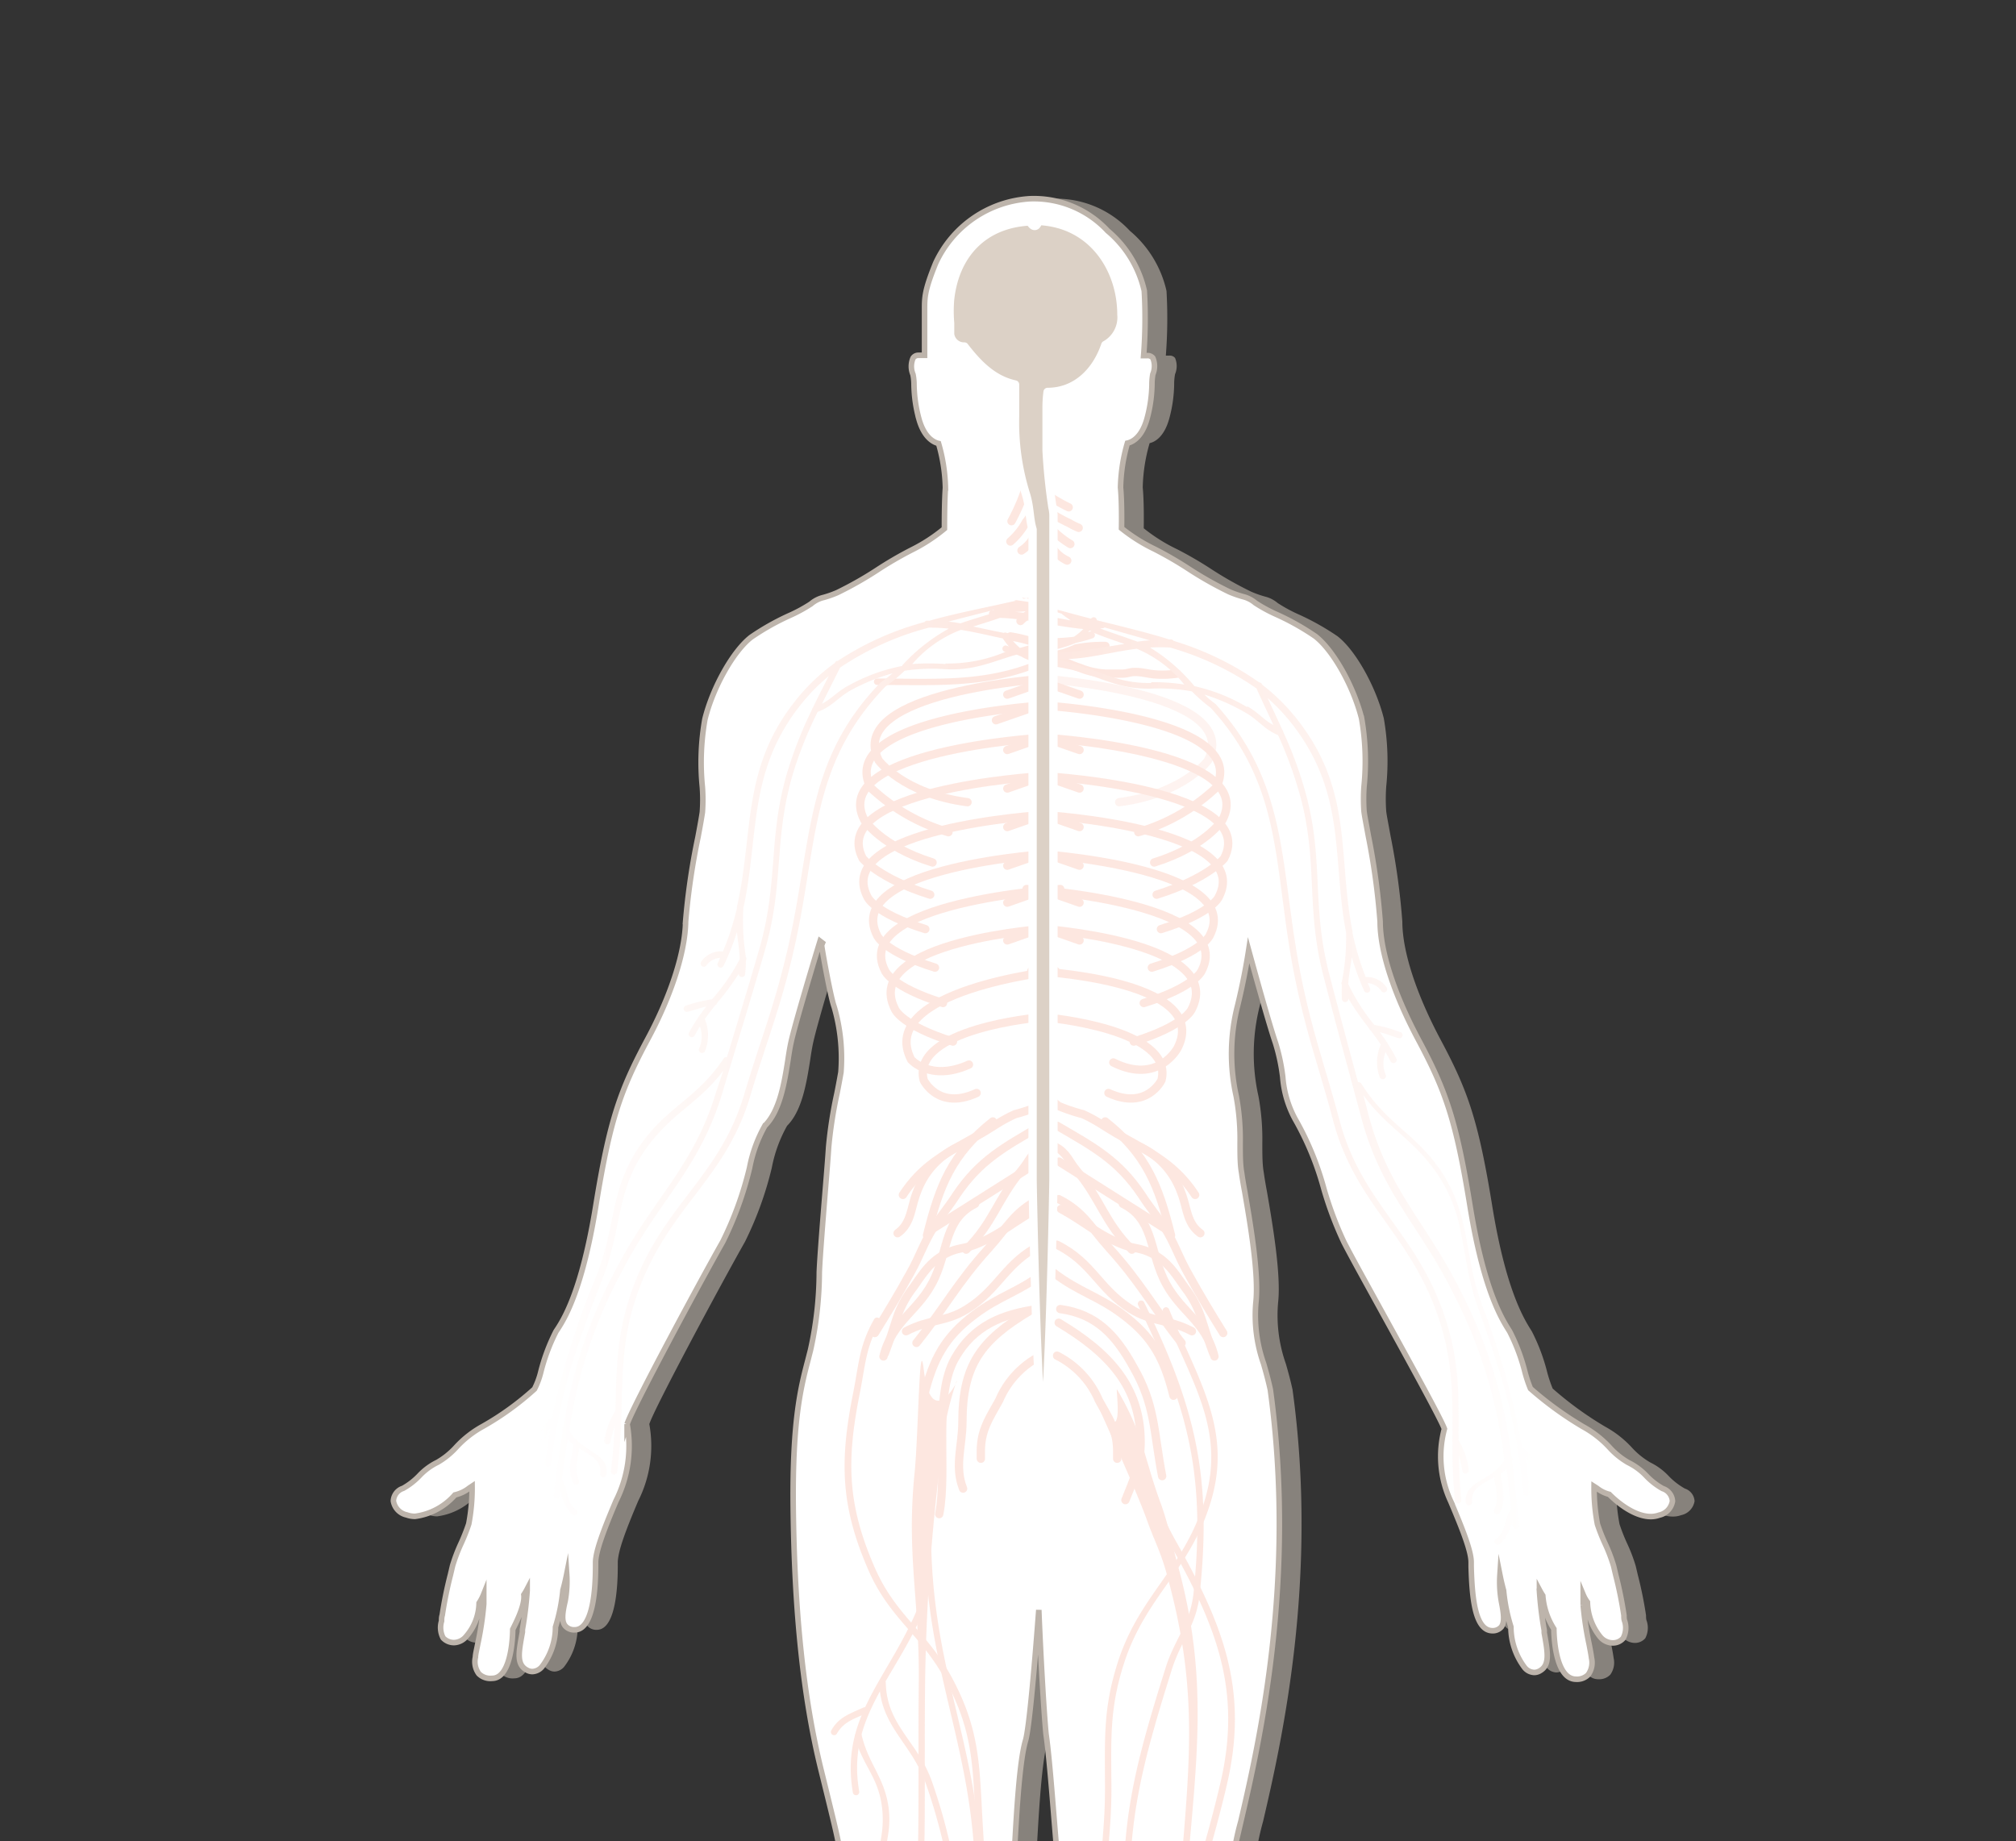 <svg xmlns="http://www.w3.org/2000/svg" xmlns:xlink="http://www.w3.org/1999/xlink" viewBox="0 0 181.57 165.82"><rect x="0" y="0" width="181.57" height="165.82" fill="#333333" stroke="none"/><defs><style>.cls-1,.cls-8,.cls-9{fill:none;}.cls-2{isolation:isolate;}.cls-3{clip-path:url(#clip-path);}.cls-10,.cls-4{opacity:0.5;}.cls-4{mix-blend-mode:multiply;}.cls-13,.cls-5{fill:#dcd1c6;}.cls-6{fill:#fff;stroke:#bdb4ab;stroke-miterlimit:10;stroke-width:0.5px;}.cls-7{opacity:0.25;}.cls-8,.cls-9{stroke:#f8a084;stroke-linecap:round;stroke-miterlimit:3.86;}.cls-13,.cls-8,.cls-9{stroke-width:0.75px;}.cls-13,.cls-8{fill-rule:evenodd;}.cls-11{fill:#f8a084;}.cls-12{fill:url(#linear-gradient);}.cls-13{stroke:#fff;stroke-linejoin:round;}</style><clipPath id="clip-path"><polygon class="cls-1" points="-29.46 178.72 -29.46 10.8 225.66 10.8 225.66 165.85 -29.46 165.85 -29.46 178.72"/></clipPath><linearGradient id="linear-gradient" x1="48.51" y1="96.44" x2="138.2" y2="96.44" gradientUnits="userSpaceOnUse"><stop offset="0" stop-color="#fff"/><stop offset="0.48" stop-color="#f8a084"/><stop offset="0.55" stop-color="#f9a78d"/><stop offset="0.68" stop-color="#fabaa5"/><stop offset="0.83" stop-color="#fcd8cd"/><stop offset="1" stop-color="#fff"/></linearGradient></defs><title>body</title><g class="cls-2"><g id="Background"><g class="cls-3"><g class="cls-4"><path class="cls-5" d="M107.91,245.74a5.42,5.42,0,0,1-1.12-.14,1.52,1.52,0,0,1-1.08-.95l-0.1-.17a0.93,0.93,0,0,1-.09.16,2.34,2.34,0,0,1-1.9.62h-0.26a2.93,2.93,0,0,1-3.18-3.05c-0.55-.57-0.27-2.17-0.07-3.34,0.06-.36.11-0.66,0.13-0.88a32.66,32.66,0,0,1,.77-5.76,6.64,6.64,0,0,0,.17-2.26,5.09,5.09,0,0,1,.31-2.43c0.41-1.08.33-2.35,0.14-5.15-0.12-1.76-.29-4.18-0.39-7.52a42.59,42.59,0,0,0-2-11.61,22.37,22.37,0,0,1-1-4.37c-0.23-3.15.66-8.25,1.31-12l0.29-1.7c0.45-2.71-.37-5.59-1.09-8.12-0.25-.9-0.5-1.76-0.68-2.57-0.41-1.86-.78-6.39-1.14-10.77-0.25-3.1-.49-6-0.72-7.55C96,154,95.71,148.82,95.56,145c-0.33,4.4-.85,10.59-1.19,11.74-0.54,1.81-.8,6.26-1,9.93a56.13,56.13,0,0,1-2.22,13c-0.84,2.45-.08,7,0.66,11.46,0.17,1,.35,2.09.5,3.1,0.47,3.13-.36,7.06-1.25,11.21a64.35,64.35,0,0,0-1.46,8.77c-0.11,1.51-.21,2.94-0.31,4.26-0.33,4.5-.6,8-0.29,9a5.15,5.15,0,0,1,.42,2.87,10.69,10.69,0,0,0,.2,4.18,13.14,13.14,0,0,1,.6,3.46,9.88,9.88,0,0,0,.17,1.42c0.07,0.45.14,0.9,0.16,1.26a2.21,2.21,0,0,1-.31,1.31c-0.08.16-.17,0.34-0.27,0.58a1.1,1.1,0,0,1,0,1,3.22,3.22,0,0,1-2.76,1.6H87a1.94,1.94,0,0,1-2-1.13l0,0a0.88,0.88,0,0,1-.12.45,2.33,2.33,0,0,1-1.5.87,1.77,1.77,0,0,1-.48.07,1.31,1.31,0,0,1-1.15-.66,2.89,2.89,0,0,1-1.34.39,1,1,0,0,1-.76-0.32,1.11,1.11,0,0,1-.22-0.65H79.16a1.9,1.9,0,0,1-1-.27,1.2,1.2,0,0,1-.38-1.46,1.33,1.33,0,0,1-.61-0.84c-0.25-1.09.94-2.27,1.9-3.22a5.27,5.27,0,0,0,.81-0.9A18.61,18.61,0,0,0,81,231.86a11.12,11.12,0,0,1,.41-4.5c0.32-.74.38-6.25-1.38-14.26-1.56-7.1-3.27-16.45-3.41-21.4a31.66,31.66,0,0,1,.93-7.64,44.13,44.13,0,0,0,.84-5,33.77,33.77,0,0,0-.31-7.53c-0.12-1-.24-1.91-0.27-2.7-0.08-2.15-.18-2.57-1.42-7.63l-0.47-1.91c-1.57-6.42-2.38-14.15-2.48-23.62-0.08-7.77.7-10.79,1.34-13.22l0.22-.86a32.78,32.78,0,0,0,.79-7c0.06-1.45.31-4.54,0.53-7.27,0.14-1.68.26-3.19,0.31-4a39.52,39.52,0,0,1,.75-4.83c0.14-.69.26-1.35,0.36-1.92a16.54,16.54,0,0,0-.61-5.89C76.8,89.81,76,85.33,76,85.13l0.08-.2-0.22-.17c-0.44,1.43-2.2,7.26-2.61,9.09-0.11.49-.2,1.06-0.29,1.67-0.32,2-.72,4.53-2.07,5.87a12.49,12.49,0,0,0-1.38,3.79,31.33,31.33,0,0,1-2.41,6.65c-2.13,3.76-8.17,15-8.62,16.43a11,11,0,0,1-1,6.92c-1.11,2.62-1.8,4.45-1.84,5.49V141c0,1.73-.14,5.79-1.89,5.79a1.05,1.05,0,0,1-.85-0.36c-0.33-.42-0.26-1.13,0-2.23a9.87,9.87,0,0,0,.14-2.42c-0.17.85-.33,1.4-0.34,1.43a16.23,16.23,0,0,1-.67,3.33,5.89,5.89,0,0,1-1.23,3.59,1.19,1.19,0,0,1-.85.42,1,1,0,0,1-.47-0.12c-1-.51-0.76-1.61-0.43-3.44l0-.22a32.65,32.65,0,0,0,.43-3.51v-0.14a5.64,5.64,0,0,1-.3.51c0.14,1-.9,2.9-1,3.12,0,0.34-.06,4.41-1.86,4.41h0a1.48,1.48,0,0,1-1.2-.42,1.82,1.82,0,0,1-.3-1.49c0-.23.11-0.68,0.22-1.24a28.57,28.57,0,0,0,.53-3.55c0-.33,0-0.62,0-0.89a4.55,4.55,0,0,1-.42.81A4.72,4.72,0,0,1,44,147.37a1.48,1.48,0,0,1-1.09.57,1.34,1.34,0,0,1-1-.42,2,2,0,0,1-.14-1.52c0-.17,0-0.35.06-0.53a36.75,36.75,0,0,1,.75-3.68l0.18-.77a15.3,15.3,0,0,1,.76-2,17.09,17.09,0,0,0,.7-1.77,17.2,17.2,0,0,0,.3-3.4l-0.24.16a3.29,3.29,0,0,1-1.31.63,5.76,5.76,0,0,1-3.59,1.93,2.18,2.18,0,0,1-.75-0.13,1.53,1.53,0,0,1-1.2-1.26,1.25,1.25,0,0,1,.87-1.13,6.24,6.24,0,0,0,1.46-1.13,5.65,5.65,0,0,1,1.65-1.22,7,7,0,0,0,1.67-1.35,9.36,9.36,0,0,1,2.38-1.87,25.85,25.85,0,0,0,4.68-3.38,7,7,0,0,0,.57-1.54,17.37,17.37,0,0,1,1.37-3.65c0.63-.94,2.31-3.44,3.59-11.35,1.25-7.71,2.2-10.35,4.62-14.89,2.16-4,3.42-7.93,3.46-10.68a62.14,62.14,0,0,1,1.11-7.57c0.19-1,.34-1.85.4-2.27a15.31,15.31,0,0,0,0-2.25,22.22,22.22,0,0,1,.23-6.13c0.72-2.89,2.55-6.13,4.16-7.38a22.1,22.1,0,0,1,3.57-2,13.94,13.94,0,0,0,1.82-1,2.71,2.71,0,0,1,1.14-.58,9.56,9.56,0,0,0,1.22-.43,32.88,32.88,0,0,0,3.54-2,33.58,33.58,0,0,1,3.17-1.85,15.25,15.25,0,0,0,2.95-1.92c0-.5,0-2.42.09-3.67a15.41,15.41,0,0,0-.62-4c-0.39-.09-1.28-0.48-1.76-2.18a12.43,12.43,0,0,1-.45-3.09,4.79,4.79,0,0,0-.09-0.94,1.88,1.88,0,0,1,0-1.47A0.56,0.56,0,0,1,84.68,32h0.59c0-.63,0-2.56,0-2.87,0-.5,0-0.89,0-1.22,0-1.13,0-1.75,1-4.21a10,10,0,0,1,8.49-5.8,9.07,9.07,0,0,1,7,2.89,9.9,9.9,0,0,1,3.3,5.41,43.13,43.13,0,0,1-.06,5.83l0.3,0a0.6,0.6,0,0,1,.53.21,1.88,1.88,0,0,1,0,1.46,5.1,5.1,0,0,0-.08.93,12.36,12.36,0,0,1-.45,3.1c-0.48,1.71-1.37,2.1-1.76,2.18a15.37,15.37,0,0,0-.62,4c0.12,1.25.1,3.17,0.09,3.67A15.25,15.25,0,0,0,106,49.46a33.82,33.82,0,0,1,3.16,1.84,32.83,32.83,0,0,0,3.55,2,9.59,9.59,0,0,0,1.22.43,2.78,2.78,0,0,1,1.14.58,13.54,13.54,0,0,0,1.83,1,22.51,22.51,0,0,1,3.57,2c1.61,1.25,3.43,4.49,4.16,7.38a22.37,22.37,0,0,1,.22,6.14,15.64,15.64,0,0,0,0,2.25c0.05,0.41.21,1.21,0.39,2.21A63.25,63.25,0,0,1,126.3,83c0,2.75,1.31,6.64,3.47,10.68,2.42,4.54,3.37,7.18,4.62,14.89,1.28,7.91,3,10.41,3.58,11.35a17.19,17.19,0,0,1,1.37,3.64,12,12,0,0,0,.5,1.5,31,31,0,0,0,4.74,3.44,9.37,9.37,0,0,1,2.39,1.87,6.94,6.94,0,0,0,1.67,1.35,5.69,5.69,0,0,1,1.65,1.22,6.28,6.28,0,0,0,1.46,1.13,1.26,1.26,0,0,1,.87,1.13,1.54,1.54,0,0,1-1.2,1.26,2.18,2.18,0,0,1-.75.13c-1.46,0-3-1.25-3.74-2h0a3,3,0,0,1-1.12-.56l-0.25-.16a17.4,17.4,0,0,0,.3,3.4,16.5,16.5,0,0,0,.7,1.77,14.8,14.8,0,0,1,.76,2l0.19,0.81a35.81,35.81,0,0,1,.74,3.64c0,0.18,0,.36.07,0.53a2,2,0,0,1-.14,1.53,1.23,1.23,0,0,1-.9.42h0a1.49,1.49,0,0,1-1.18-.56,5.16,5.16,0,0,1-1.14-3.11,3.17,3.17,0,0,1-.38-0.67c0,0.29,0,.59,0,0.92a28.4,28.4,0,0,0,.53,3.52c0.11,0.57.19,1,.22,1.26a1.86,1.86,0,0,1-.3,1.5,1.4,1.4,0,0,1-1.09.41c-1.91,0-2-4.07-2-4.53a6.45,6.45,0,0,1-1-3c-0.11-.17-0.21-0.34-0.3-0.51v0.13a32.14,32.14,0,0,0,.43,3.51l0,0.22c0.33,1.83.53,2.94-.44,3.45a1,1,0,0,1-.46.12,1.18,1.18,0,0,1-.85-0.42,6.07,6.07,0,0,1-1.25-3.68,15.76,15.76,0,0,1-.66-3.28s-0.16-.55-0.33-1.4a9.91,9.91,0,0,0,.14,2.43c0.22,1.1.29,1.81,0,2.23a1,1,0,0,1-.81.36c-1.57,0-1.84-2.92-1.92-5.77v-0.39c0-1-.73-2.87-1.84-5.49a9.55,9.55,0,0,1-.57-6.53c-0.29-.85-3.3-6.3-5.71-10.68-1.39-2.53-2.68-4.85-3.34-6.14a32.49,32.49,0,0,1-1.8-4.78,26.86,26.86,0,0,0-2.6-6.31A9.43,9.43,0,0,1,117.53,97a17.3,17.3,0,0,0-.66-3.09c-0.54-1.56-1.82-6.17-2.41-8.32-0.18,1.16-.51,3-1,5a17.46,17.46,0,0,0-.12,8.13,21.13,21.13,0,0,1,.35,4.23c0,1,0,1.94.13,2.64,0.05,0.38.15,1,.29,1.74,0.48,2.79,1.29,7.46,1,10a13.11,13.11,0,0,0,.7,5.5c0.21,0.73.42,1.49,0.6,2.32,2.36,17.08-1,31.81-2.65,38.89a23.93,23.93,0,0,0-.77,4.06,22.32,22.32,0,0,1-.47,4.72A25.07,25.07,0,0,0,112,177a34.25,34.25,0,0,0,.94,5.68c0.36,1.68.76,3.57,1.07,5.54,0.7,4.57-2.63,21.17-4.13,27.33a31,31,0,0,0-.59,11.91,5.35,5.35,0,0,0,.28.83,3.09,3.09,0,0,1,.18,2.42,3.3,3.3,0,0,0,0,2.67,6.7,6.7,0,0,1,.25,1.78,6.11,6.11,0,0,0,.16,1.34,24.19,24.19,0,0,0,1.79,2.67c0.42,0.58.78,1.08,0.91,1.3A1.79,1.79,0,0,1,113,242a1,1,0,0,1-.38.5,1.31,1.31,0,0,1-1.51,1.71h-0.2a1.47,1.47,0,0,1-1.59,1.1l-0.35,0A1.14,1.14,0,0,1,107.91,245.74Z"/></g><path class="cls-6" d="M105.91,245.74a5.42,5.42,0,0,1-1.12-.14,1.52,1.52,0,0,1-1.08-.95l-0.1-.17a0.93,0.93,0,0,1-.09.16,2.34,2.34,0,0,1-1.9.62h-0.26a2.93,2.93,0,0,1-3.18-3.05c-0.55-.57-0.27-2.17-0.07-3.34,0.06-.36.11-0.66,0.13-0.88a32.66,32.66,0,0,1,.77-5.76,6.64,6.64,0,0,0,.17-2.26,5.09,5.09,0,0,1,.31-2.43c0.41-1.08.33-2.35,0.14-5.15-0.12-1.76-.29-4.18-0.39-7.52a42.59,42.59,0,0,0-2-11.61,22.37,22.37,0,0,1-1-4.37c-0.23-3.15.66-8.25,1.31-12l0.29-1.7c0.45-2.71-.37-5.59-1.09-8.12-0.25-.9-0.5-1.76-0.68-2.57-0.41-1.86-.78-6.39-1.14-10.77-0.25-3.1-.49-6-0.72-7.55C94,154,93.71,148.82,93.56,145c-0.33,4.4-.85,10.59-1.19,11.74-0.54,1.81-.8,6.26-1,9.93a56.13,56.13,0,0,1-2.22,13c-0.84,2.45-.08,7,0.66,11.46,0.17,1,.35,2.09.5,3.1,0.47,3.13-.36,7.06-1.25,11.21a64.35,64.35,0,0,0-1.46,8.77c-0.11,1.51-.21,2.94-0.31,4.26-0.33,4.5-.6,8-0.29,9a5.15,5.15,0,0,1,.42,2.87,10.69,10.69,0,0,0,.2,4.18,13.14,13.14,0,0,1,.6,3.46,9.88,9.88,0,0,0,.17,1.42c0.07,0.45.14,0.9,0.16,1.26a2.21,2.21,0,0,1-.31,1.31c-0.08.16-.17,0.34-0.27,0.58a1.1,1.1,0,0,1,0,1,3.22,3.22,0,0,1-2.76,1.6H85a1.94,1.94,0,0,1-2-1.13l0,0a0.88,0.88,0,0,1-.12.45,2.33,2.33,0,0,1-1.5.87,1.77,1.77,0,0,1-.48.07,1.31,1.31,0,0,1-1.15-.66,2.89,2.89,0,0,1-1.34.39,1,1,0,0,1-.76-0.32,1.11,1.11,0,0,1-.22-0.65H77.16a1.9,1.9,0,0,1-1-.27,1.2,1.2,0,0,1-.38-1.46,1.33,1.33,0,0,1-.61-0.84c-0.25-1.09.94-2.27,1.9-3.22a5.27,5.27,0,0,0,.81-0.9A18.61,18.61,0,0,0,79,231.86a11.12,11.12,0,0,1,.41-4.5c0.32-.74.38-6.25-1.38-14.26-1.56-7.1-3.27-16.45-3.41-21.4a31.66,31.66,0,0,1,.93-7.64,44.13,44.13,0,0,0,.84-5,33.77,33.77,0,0,0-.31-7.53c-0.12-1-.24-1.91-0.27-2.7-0.08-2.15-.18-2.57-1.42-7.63l-0.47-1.91c-1.57-6.42-2.38-14.15-2.48-23.62-0.08-7.77.7-10.79,1.34-13.22l0.22-.86a32.78,32.78,0,0,0,.79-7c0.06-1.45.31-4.54,0.53-7.27,0.14-1.68.26-3.19,0.31-4a39.52,39.52,0,0,1,.75-4.83c0.14-.69.26-1.35,0.36-1.92a16.54,16.54,0,0,0-.61-5.89C74.8,89.81,74,85.33,74,85.13l0.08-.2-0.22-.17c-0.44,1.43-2.2,7.26-2.61,9.09-0.11.49-.2,1.06-0.29,1.67-0.32,2-.72,4.53-2.07,5.87a12.49,12.49,0,0,0-1.38,3.79,31.33,31.33,0,0,1-2.41,6.65c-2.13,3.76-8.17,15-8.62,16.43a11,11,0,0,1-1,6.92c-1.11,2.62-1.8,4.45-1.84,5.49V141c0,1.73-.14,5.79-1.89,5.79a1.05,1.05,0,0,1-.85-0.36c-0.33-.42-0.26-1.13,0-2.23a9.87,9.87,0,0,0,.14-2.42c-0.17.85-.33,1.4-0.34,1.43a16.23,16.23,0,0,1-.67,3.33,5.89,5.89,0,0,1-1.23,3.59,1.19,1.19,0,0,1-.85.42,1,1,0,0,1-.47-0.12c-1-.51-0.76-1.61-0.43-3.44l0-.22a32.65,32.65,0,0,0,.43-3.51v-0.14a5.64,5.64,0,0,1-.3.51c0.14,1-.9,2.9-1,3.12,0,0.34-.06,4.41-1.86,4.41h0a1.48,1.48,0,0,1-1.2-.42,1.82,1.82,0,0,1-.3-1.49c0-.23.11-0.68,0.22-1.24a28.57,28.57,0,0,0,.53-3.55c0-.33,0-0.62,0-0.89a4.55,4.55,0,0,1-.42.81A4.72,4.72,0,0,1,42,147.37a1.48,1.48,0,0,1-1.09.57,1.34,1.34,0,0,1-1-.42,2,2,0,0,1-.14-1.52c0-.17,0-0.35.06-0.53a36.75,36.75,0,0,1,.75-3.68l0.18-.77a15.3,15.3,0,0,1,.76-2,17.09,17.09,0,0,0,.7-1.77,17.2,17.2,0,0,0,.3-3.4l-0.24.16a3.29,3.29,0,0,1-1.31.63,5.76,5.76,0,0,1-3.59,1.93,2.18,2.18,0,0,1-.75-0.13,1.53,1.53,0,0,1-1.2-1.26,1.25,1.25,0,0,1,.87-1.13,6.24,6.24,0,0,0,1.46-1.13,5.65,5.65,0,0,1,1.65-1.22,7,7,0,0,0,1.67-1.35,9.36,9.36,0,0,1,2.38-1.87,25.85,25.85,0,0,0,4.68-3.38,7,7,0,0,0,.57-1.54,17.37,17.37,0,0,1,1.37-3.65c0.63-.94,2.31-3.44,3.59-11.35,1.25-7.71,2.2-10.35,4.62-14.89,2.16-4,3.42-7.93,3.46-10.68a62.14,62.14,0,0,1,1.11-7.57c0.19-1,.34-1.85.4-2.27a15.31,15.31,0,0,0,0-2.25,22.22,22.22,0,0,1,.23-6.13c0.72-2.89,2.55-6.13,4.16-7.38a22.1,22.1,0,0,1,3.57-2,13.94,13.94,0,0,0,1.82-1,2.71,2.71,0,0,1,1.14-.58,9.56,9.56,0,0,0,1.22-.43,32.88,32.88,0,0,0,3.54-2,33.58,33.58,0,0,1,3.17-1.85,15.25,15.25,0,0,0,2.95-1.92c0-.5,0-2.42.09-3.67a15.41,15.41,0,0,0-.62-4c-0.39-.09-1.28-0.48-1.76-2.18a12.43,12.43,0,0,1-.45-3.09,4.79,4.79,0,0,0-.09-0.94,1.88,1.88,0,0,1,0-1.47A0.56,0.56,0,0,1,82.68,32h0.59c0-.63,0-2.56,0-2.87,0-.5,0-0.89,0-1.22,0-1.13,0-1.75,1-4.21a10,10,0,0,1,8.49-5.8,9.07,9.07,0,0,1,7,2.89,9.9,9.9,0,0,1,3.3,5.41,43.13,43.13,0,0,1-.06,5.83l0.3,0a0.6,0.6,0,0,1,.53.21,1.88,1.88,0,0,1,0,1.46,5.1,5.1,0,0,0-.08.93,12.36,12.36,0,0,1-.45,3.1c-0.48,1.71-1.37,2.1-1.76,2.18a15.37,15.37,0,0,0-.62,4c0.12,1.25.1,3.17,0.09,3.67A15.25,15.25,0,0,0,104,49.46a33.82,33.82,0,0,1,3.16,1.84,32.83,32.83,0,0,0,3.55,2,9.59,9.59,0,0,0,1.22.43,2.78,2.78,0,0,1,1.14.58,13.54,13.54,0,0,0,1.83,1,22.51,22.51,0,0,1,3.57,2c1.61,1.25,3.43,4.49,4.16,7.38a22.37,22.37,0,0,1,.22,6.14,15.64,15.64,0,0,0,0,2.25c0.05,0.41.21,1.21,0.39,2.21A63.25,63.25,0,0,1,124.3,83c0,2.75,1.31,6.64,3.47,10.68,2.42,4.54,3.37,7.18,4.62,14.89,1.28,7.91,3,10.41,3.58,11.35a17.19,17.19,0,0,1,1.37,3.64,12,12,0,0,0,.5,1.5,31,31,0,0,0,4.74,3.44,9.37,9.37,0,0,1,2.39,1.87,6.94,6.94,0,0,0,1.67,1.35,5.69,5.69,0,0,1,1.65,1.22,6.28,6.28,0,0,0,1.46,1.13,1.26,1.26,0,0,1,.88,1.13,1.54,1.54,0,0,1-1.2,1.26,2.18,2.18,0,0,1-.75.13c-1.46,0-3-1.25-3.74-2h0a3,3,0,0,1-1.12-.56l-0.25-.16a17.4,17.4,0,0,0,.3,3.4,16.5,16.5,0,0,0,.7,1.77,14.8,14.8,0,0,1,.76,2l0.19,0.81a35.81,35.81,0,0,1,.74,3.64c0,0.18,0,.36.07,0.53a2,2,0,0,1-.14,1.53,1.23,1.23,0,0,1-.9.42h0a1.49,1.49,0,0,1-1.18-.56,5.16,5.16,0,0,1-1.14-3.11,3.17,3.17,0,0,1-.38-0.67c0,0.29,0,.59,0,0.92a28.4,28.4,0,0,0,.53,3.52c0.11,0.57.19,1,.22,1.26a1.86,1.86,0,0,1-.3,1.5,1.4,1.4,0,0,1-1.09.41c-1.91,0-2-4.07-2-4.53a6.45,6.45,0,0,1-1-3c-0.11-.17-0.21-0.34-0.3-0.51v0.13a32.14,32.14,0,0,0,.43,3.51l0,0.22c0.33,1.83.53,2.94-.44,3.45a1,1,0,0,1-.46.12,1.18,1.18,0,0,1-.85-0.42,6.07,6.07,0,0,1-1.25-3.68,15.76,15.76,0,0,1-.66-3.28s-0.16-.55-0.33-1.4a9.91,9.91,0,0,0,.14,2.43c0.22,1.1.29,1.81,0,2.23a1,1,0,0,1-.81.36c-1.57,0-1.84-2.92-1.92-5.77v-0.39c0-1-.73-2.87-1.84-5.49a9.55,9.55,0,0,1-.57-6.53c-0.29-.85-3.3-6.3-5.71-10.68-1.39-2.53-2.68-4.85-3.34-6.14a32.49,32.49,0,0,1-1.8-4.78,26.9,26.9,0,0,0-2.6-6.31A9.43,9.43,0,0,1,115.53,97a17.3,17.3,0,0,0-.66-3.09c-0.54-1.56-1.82-6.17-2.41-8.32-0.18,1.16-.51,3-1,5a17.46,17.46,0,0,0-.12,8.13,21.13,21.13,0,0,1,.35,4.23c0,1,0,1.94.13,2.64,0.05,0.38.15,1,.29,1.74,0.48,2.79,1.29,7.46,1,10a13.11,13.11,0,0,0,.7,5.5c0.21,0.73.42,1.49,0.6,2.32,2.36,17.08-1,31.81-2.65,38.89a23.93,23.93,0,0,0-.77,4.06,22.32,22.32,0,0,1-.47,4.72A25.07,25.07,0,0,0,110,177a34.25,34.25,0,0,0,.94,5.68c0.36,1.68.76,3.57,1.07,5.54,0.7,4.57-2.63,21.17-4.13,27.33a31,31,0,0,0-.59,11.91,5.35,5.35,0,0,0,.28.83,3.09,3.09,0,0,1,.18,2.42,3.3,3.3,0,0,0,0,2.67,6.7,6.7,0,0,1,.25,1.78,6.11,6.11,0,0,0,.16,1.34,24.19,24.19,0,0,0,1.79,2.67c0.42,0.58.78,1.08,0.91,1.3A1.79,1.79,0,0,1,111,242a1,1,0,0,1-.38.5,1.31,1.31,0,0,1-1.51,1.71h-0.2a1.47,1.47,0,0,1-1.59,1.1l-0.35,0A1.14,1.14,0,0,1,105.91,245.74Z"/><g class="cls-7"><path class="cls-8" d="M94.33,58.69a2,2,0,0,0,1.06.66,12.22,12.22,0,0,0,1.9.81,7.16,7.16,0,0,0,2.29.51h1.5c0.44,0,.7-0.15,1.14-0.15,0.69,0,1.1.16,1.79,0.22a9,9,0,0,0,2-.07"/><path class="cls-8" d="M91.91,55.93a5.53,5.53,0,0,1,2.64-1.46"/><path class="cls-8" d="M91,57.32a13,13,0,0,1,2.42.62c0.35,0.13.53,0.29,0.88,0.44"/><path class="cls-8" d="M94.69,59.06a7.61,7.61,0,0,0,2.23-.66,12.61,12.61,0,0,1,2.64-.22"/><path class="cls-8" d="M92.42,43.86a17.74,17.74,0,0,1-1.32,3.08"/><path class="cls-8" d="M93,45.91a2.78,2.78,0,0,1-.59,1.1A6.28,6.28,0,0,1,91,48.77"/><path class="cls-8" d="M93.23,48.11A3.28,3.28,0,0,1,92,49.58"/><path class="cls-8" d="M94.47,48.77a3.29,3.29,0,0,0,1.65,1.72"/><path class="cls-8" d="M94.4,47.31a8.17,8.17,0,0,0,2,1.69"/><path class="cls-8" d="M94.33,46a14.42,14.42,0,0,0,1.94,1.1,7.69,7.69,0,0,0,.88.44"/><path class="cls-8" d="M94.25,44.52a14.65,14.65,0,0,0,2,1.17"/><line class="cls-9" x1="92.6" y1="63.86" x2="89.7" y2="64.87"/><path class="cls-8" d="M94.33,61.11S76,62.27,79.14,68.49c0,0,2.17,3,8,3.76"/><path class="cls-8" d="M93.61,63.57s-18.37,1.16-15.19,7.38a17.32,17.32,0,0,0,7,4"/><path class="cls-8" d="M93.61,66.47s-19,1.16-15.77,7.38c0,0,1.52,2.39,6.15,3.83"/><path class="cls-8" d="M93.47,69.94s-19,1.16-15.77,7.38c0,0,1.45,1.81,6.08,3.26"/><path class="cls-8" d="M93.9,73.41s-19,1.16-15.77,7.38c0,0,.58,1.45,5.21,2.89"/><path class="cls-8" d="M94.77,76.88S75.81,78,79,84.26c0,0,.58,1.45,5.21,2.89"/><path class="cls-8" d="M95.49,80.07s-19,1.16-15.77,7.38c0,0,.58,1.45,5.21,2.89"/><path class="cls-8" d="M94.62,83.61s-17.22,1.09-14,7.31c0,0,.58,1.45,5.21,2.89"/><path class="cls-8" d="M95.06,87.44s-16.2,1.74-13,8c0,0,1.74,2,5.21.44"/><line class="cls-9" x1="93.61" y1="61.55" x2="90.72" y2="62.56"/><line class="cls-9" x1="93.61" y1="66.54" x2="90.72" y2="67.55"/><line class="cls-9" x1="93.61" y1="70.01" x2="90.72" y2="71.02"/><line class="cls-9" x1="93.61" y1="73.48" x2="90.72" y2="74.49"/><line class="cls-9" x1="93.61" y1="76.96" x2="90.72" y2="77.97"/><line class="cls-9" x1="93.61" y1="80.28" x2="90.72" y2="81.3"/><line class="cls-9" x1="93.61" y1="83.68" x2="90.72" y2="84.7"/><g class="cls-10"><path class="cls-8" d="M93.61,61.11S112,62.27,108.8,68.49c0,0-2.17,3-8,3.76"/></g><path class="cls-8" d="M94.33,63.57s18.37,1.16,15.19,7.38a17.34,17.34,0,0,1-7,4"/><path class="cls-8" d="M94.33,66.47s19,1.16,15.77,7.38c0,0-1.52,2.39-6.15,3.83"/><path class="cls-8" d="M94.48,69.94s19,1.16,15.77,7.38c0,0-1.45,1.81-6.08,3.26"/><path class="cls-8" d="M94,73.41s19,1.16,15.77,7.38c0,0-.58,1.45-5.21,2.89"/><path class="cls-8" d="M93.18,76.88s19,1.16,15.77,7.38c0,0-.58,1.45-5.21,2.89"/><path class="cls-8" d="M92.45,80.07s19,1.16,15.77,7.38c0,0-.58,1.45-5.21,2.89"/><path class="cls-8" d="M93.32,83.61s17.22,1.09,14,7.31c0,0-.58,1.45-5.21,2.89"/><path class="cls-8" d="M92.89,87.44s16.35,0.72,13.17,6.95c0,0-1.73,3.33-5.79,1.3"/><line class="cls-9" x1="94.33" y1="61.55" x2="97.23" y2="62.56"/><line class="cls-9" x1="94.33" y1="66.54" x2="97.23" y2="67.55"/><line class="cls-9" x1="94.33" y1="70.01" x2="97.23" y2="71.02"/><line class="cls-9" x1="94.33" y1="73.48" x2="97.23" y2="74.49"/><line class="cls-9" x1="94.33" y1="76.96" x2="97.23" y2="77.97"/><line class="cls-9" x1="94.33" y1="80.28" x2="97.23" y2="81.3"/><line class="cls-9" x1="94.33" y1="83.68" x2="97.23" y2="84.7"/><path class="cls-8" d="M93.61,91.64s-11.57,1-10.42,5.64c0,0,1.3,2.75,4.77,1.16"/><path class="cls-8" d="M94.19,91.64s11.57,1,10.42,5.64c0,0-1.3,2.75-4.78,1.16"/><path class="cls-8" d="M94.83,97.83a3.07,3.07,0,0,1-1.26,1.8,17.3,17.3,0,0,1-2.15.72c-1.39.63-2.07,1.21-3.37,1.93-2.87,1.62-4.94,2.61-6.73,5.34"/><path class="cls-8" d="M86.36,103.25a7.19,7.19,0,0,0-3.77,4.09c-0.58,1.44-.49,2.83-1.75,3.73"/><path class="cls-8" d="M93.76,101.39c-3.32,1.93-5.52,3.1-7.63,6.24-0.72,1.12-1.26,1.71-2,2.83-0.94,1.48-1.26,2.61-2.11,4.13-1.17,2.11-1.93,3.37-3.23,5.47"/><line class="cls-9" x1="93.58" y1="104.62" x2="84.13" y2="110.59"/><path class="cls-8" d="M93.4,108.89c-2.15,1.17-3.28,2.29-5.52,3.19-0.9.36-1.62,0.31-2.47,0.72-1.57.72-2.2,1.79-3.19,3.19a9.27,9.27,0,0,0-1.44,2.69c-0.4,1.21-.63,2-1.08,3.19"/><path class="cls-8" d="M93.9,103.29c-1,.51-1.19,1.27-1.88,2.1-2.19,2.6-2.53,4.7-5,7.16"/><path class="cls-8" d="M87.82,108.42c-2.71,1.36-2.41,4-3.62,6.66-1.36,3-3.82,3.78-4.63,7.09"/><path class="cls-8" d="M93.61,108c-2.28,1.14-2.89,2.57-4.56,4.41-2.82,3.11-3.85,5.21-6.51,8.54"/><path class="cls-8" d="M93.76,112.11c-3.22,1.61-3.73,3.94-6.66,5.79-1.94,1.21-3.36.88-5.5,2"/><path class="cls-8" d="M94,114.64c-2.24,1.72-4,2.08-6.22,3.76-2.68,2-3.74,4-4.56,7.31"/><path class="cls-8" d="M93.47,117.9c-3.27.45-5.81,1.54-7.44,4.4-2,3.45-.66,10.11-1.44,14.07"/><path class="cls-8" d="M92.74,118.07c-4.41,2.64-6.06,4.89-6.06,10,0,2.12-.74,4,0.06,6"/><path class="cls-8" d="M93.76,122.1a8,8,0,0,0-3.76,4c-0.92,1.68-1.66,2.69-1.66,4.61v0.67"/><path class="cls-8" d="M89.42,101c-3.69,2.93-4.81,5.75-5.93,10.27"/><path class="cls-8" d="M94.12,97.83a3.08,3.08,0,0,0,1.26,1.8,17.19,17.19,0,0,0,2.15.72c1.39,0.63,2.06,1.21,3.37,1.93,2.87,1.62,4.94,2.61,6.74,5.34"/><path class="cls-8" d="M102.59,103.25a7.18,7.18,0,0,1,3.77,4.09c0.58,1.44.5,2.83,1.75,3.73"/><path class="cls-8" d="M95.2,101.39c3.32,1.93,5.52,3.1,7.63,6.24,0.72,1.12,1.26,1.71,2,2.83,0.94,1.48,1.26,2.61,2.11,4.13,1.17,2.11,1.93,3.37,3.23,5.47"/><line class="cls-9" x1="95.38" y1="104.62" x2="104.82" y2="110.59"/><path class="cls-8" d="M95.56,108.89c2.15,1.17,3.28,2.29,5.52,3.19,0.9,0.36,1.62.31,2.47,0.72,1.57,0.72,2.2,1.79,3.19,3.19a9.09,9.09,0,0,1,1.44,2.69c0.4,1.21.63,2,1.08,3.19"/><path class="cls-8" d="M95.06,103.29c1,0.51,1.19,1.27,1.88,2.1,2.19,2.6,2.53,4.7,5,7.16"/><path class="cls-8" d="M101.13,108.42c2.71,1.36,2.4,4,3.62,6.66,1.35,3,3.82,3.78,4.63,7.09"/><path class="cls-8" d="M95.35,108c2.28,1.14,2.89,2.57,4.56,4.41,2.82,3.11,3.85,5.21,6.51,8.54"/><path class="cls-8" d="M95.2,112.11c3.22,1.61,3.72,3.94,6.65,5.79,1.94,1.21,3.37.88,5.5,2"/><path class="cls-8" d="M94.91,114.64c2.24,1.72,4,2.08,6.22,3.76,2.68,2,3.74,4,4.56,7.31"/><path class="cls-8" d="M95.49,117.9c3.27,0.45,5,2.35,6.58,5.21,2,3.45,1.83,5.88,2.6,9.84"/><path class="cls-8" d="M95.35,119.13c4.41,2.64,7.38,5.66,7.38,10.74,0,2.12-.58,3.24-1.37,5.24"/><path class="cls-8" d="M95.2,122.1a8,8,0,0,1,3.76,4c0.92,1.68,1.66,2.69,1.66,4.61v0.67"/><path class="cls-8" d="M99.54,101c3.69,2.93,4.81,5.75,5.93,10.27"/><path class="cls-11" d="M86.15,124.39a31.35,31.35,0,0,0-1.53,7.84,181,181,0,0,0-1.3,19.21c-0.14,12.4.4,19.07-1.46,31.25-0.75,4.9-2.11,7.47-2.75,12.35-0.67,5.12.27,8,.49,13.22s1.27,8.67-.67,13.58c-1.81,4.56-3.68,7.13-3.63,12.1a0.29,0.29,0,1,1-.58,0c0-5.06,1.83-7.68,3.67-12.32,1.91-4.83.87-8.11,0.63-13.35s-1.16-8.17-.48-13.32c0.64-4.88,2-7.46,2.75-12.36,1.86-12.15,1.32-18.8,1.46-31.17,0.06-7.43-1.12-11.42-.38-18.75,0.36-3.67.42-12.83,0.83-9.31C83.88,129.12,86.44,124.14,86.15,124.39Z"/><path class="cls-11" d="M83.86,138.12c0,12.8,4.63,19.51,4.56,32.1a55.24,55.24,0,0,1-.36,9.2,35.84,35.84,0,0,1-3.42,11.22c-1.55,3.32-3,5.12-3.47,8.73-0.55,4.06.81,6.45,1.5,10.52,0.76,4.47-1.62,7-2.81,11.31A25.1,25.1,0,0,0,79,228.9a0.29,0.29,0,0,1-.58,0A25.67,25.67,0,0,1,79.3,221c1.17-4.26,3.54-6.69,2.8-11.06-0.7-4.13-2.06-6.57-1.5-10.69,0.49-3.67,1.95-5.52,3.52-8.89a35.4,35.4,0,0,0,3.37-11.06,54.85,54.85,0,0,0,.35-9.12c0.07-12.59-4.52-19.3-4.56-32.1A0.29,0.29,0,1,1,83.86,138.12Z"/><path class="cls-11" d="M83.43,144.46c-2.56,6.58-7.22,10-6.05,16.87a0.29,0.29,0,1,1-.57.1c-1.19-7,3.48-10.48,6.08-17.18A0.29,0.29,0,1,1,83.43,144.46Z"/><path class="cls-11" d="M77.61,156.29c0.62,2.58,2,3.75,2.4,6.37s-0.64,4.25-.72,7.06a0.29,0.29,0,0,1-.58,0c0.08-2.78,1.07-4.26.72-7S77.66,159,77,156.43A0.29,0.29,0,0,1,77.61,156.29Z"/><path class="cls-11" d="M78,154.32c-1.09.5-2,.74-2.62,1.81a0.29,0.29,0,1,1-.51-0.28c0.65-1.19,1.67-1.5,2.89-2.06A0.29,0.29,0,1,1,78,154.32Z"/><path class="cls-11" d="M79.78,151.55c0.07,3.84,2.89,5.32,4.15,8.89a51.38,51.38,0,0,1,2.39,9.77,0.29,0.29,0,0,1-.57.1,50.9,50.9,0,0,0-2.37-9.68c-1.28-3.63-4.11-5.16-4.18-9.07A0.29,0.29,0,0,1,79.78,151.55Z"/><path class="cls-11" d="M79.25,119.09c-1.28,2.25-1.3,3.81-1.81,6.39-1.22,6.08-1.13,10.06,1.36,15.74,1.91,4.36,4.75,5.75,7,10,2.55,4.79,2.41,8.07,2.73,13.45,0.27,4.22.29,6.82-1.3,10.76-2.58,6.27-4.65,9.61-5,16.31-0.17,3.32,1.13,5.15,1.14,8.45,0,7.12-4.39,10.45-5.09,17.62-0.37,4.05,2,6.1,2,10.19a0.29,0.29,0,0,1-.58,0c0-4.11-2.4-6.18-2-10.25,0.69-7.15,5.12-10.46,5.09-17.56,0-3.31-1.31-5.14-1.14-8.48,0.33-6.77,2.4-10.15,5-16.5,1.56-3.85,1.52-6.38,1.26-10.51-0.31-5.29-.16-8.52-2.67-13.22-2.22-4.22-5.06-5.61-7-10-2.54-5.8-2.64-9.86-1.39-16.08,0.52-2.66.55-4.25,1.87-6.57A0.29,0.29,0,0,1,79.25,119.09Z"/><path class="cls-11" d="M100.61,125.15c2.42,4.08,2.41,6.18,4,10.44,0.69,2,.85,3.12,1.4,5.12,2.93,10.56,1.73,17.83.83,28.86-0.54,6.86-1.37,10.41-2.2,17.29-0.93,7.49-.3,11.57-0.18,19,0.08,5.42-2.11,8.24-2.91,13.61-0.91,6.09,1.14,9.84,4.29,15.16a0.29,0.29,0,1,1-.5.29c-3.23-5.45-5.3-9.3-4.37-15.54,0.79-5.34,3-8.14,2.91-13.52-0.12-7.44-.75-11.54.18-19.06,0.83-6.87,1.65-10.42,2.2-17.27,0.89-10.94,1.72-17.33-1.19-27.81-0.55-2-1.13-3-1.81-4.92-1.54-4.22-6.6-14.8-4.4-10.65C101.49,131.18,100.41,124.82,100.61,125.15Z"/><path class="cls-11" d="M103.06,117.32c4.65,9.54,6.09,15.71,5,26.19-0.29,2.91-1.69,4.19-2.54,6.92-2.8,8.95-4.28,14.43-3.58,23.81,0.54,7.25.5,11.63-1.39,18.62-1.07,4-1.68,6.45-1.37,10.6,0.66,8.87,3.77,13.58,4.43,22.45a0.29,0.29,0,0,1-.58,0c-0.66-8.87-3.76-13.58-4.42-22.45-0.31-4.22.3-6.72,1.39-10.79,1.87-6.92,1.91-11.25,1.37-18.43-0.7-9.46.77-15,3.6-24,0.84-2.69,2.23-3.94,2.53-6.81,1.07-10.35-.36-16.45-5-25.88A0.29,0.29,0,0,1,103.06,117.32Z"/><path class="cls-11" d="M102.14,130.45c1.54,3.18,2,5.14,3.64,8.13,4.34,7.66,6.74,13.56,4.71,22.2-2.44,10.45-5.59,16.32-4.8,27,0.64,8.61,1.62,13.52.33,22.09-1.21,8-2.93,12.67-1.36,20.6,0.58,3,4.14,2.7,5.87,5.26a0.29,0.29,0,1,1-.48.32c-1.78-2.62-5.36-2.35-6-5.47-1.58-8,.14-12.77,1.36-20.8,1.28-8.52.3-13.4-.33-22-0.8-10.71,2.36-16.62,4.82-27.14,2-8.48-.39-14.27-4.65-21.79-1.68-3-2.12-5-3.66-8.16A0.29,0.29,0,0,1,102.14,130.45Z"/><path class="cls-11" d="M105.28,117.9c2.73,6.58,5.85,11.08,3.64,17.77-1.92,5.88-5.74,8.19-7.66,14.06-1.38,4.24-1.17,7-1.16,11.46,0,4.24-.66,6.67-0.35,10.89,0.93,12.45,2.74,19.36,2.66,31.89,0,4.14,1.09,6.38.93,10.53-0.11,3.46-.66,5.32-0.95,8.79a0.29,0.29,0,0,1-.58,0c0.29-3.46.84-5.31,0.94-8.76,0.16-4.14-.95-6.38-0.92-10.52,0.08-12.51-1.73-19.41-2.66-31.84-0.31-4.23.34-6.68,0.35-10.93,0-4.57-.21-7.33,1.19-11.64,1.92-5.87,5.74-8.19,7.66-14.06,2.17-6.55-1-10.93-3.62-17.37A0.29,0.29,0,1,1,105.28,117.9Z"/><path class="cls-11" d="M79,61.11c5,0,9.37.35,14-1.45a0.29,0.29,0,0,1,.21.54C88.5,62,84,61.69,79,61.69A0.29,0.29,0,1,1,79,61.11Z"/><path class="cls-12" d="M137.42,130.58a0.27,0.27,0,0,0-.31-0.12,69.69,69.69,0,0,0-3.64-12.94c-1.67-4.66-1-8-3.69-12.06-2.34-3.44-4.85-4.17-7.17-7.86a0.28,0.28,0,0,0-.3-0.13c-0.9-3.34-1.62-6-2.63-9.89-1.61-6.35-.37-10.33-2.23-16.65a36.25,36.25,0,0,0-1.87-5,0.26,0.26,0,0,0-.08-0.18c-0.41-.91-0.85-1.83-1.33-2.88a17.65,17.65,0,0,1,2.6,2.87c4.45,6.11,3.23,11.8,4.46,18.24a20.44,20.44,0,0,1-.37,4.42,0.27,0.27,0,0,0,0,.3,10.93,10.93,0,0,0,0,1.29,0.29,0.29,0,0,0,.58-0.06,24.77,24.77,0,0,0,1.86,2.68,0.28,0.28,0,0,0,.15.2c0.3,0.4.61,0.82,0.91,1.28a3.84,3.84,0,0,0-.1,2.91,0.29,0.29,0,1,0,.53-0.23,2.71,2.71,0,0,1,0-2c0.15,0.25.29,0.52,0.44,0.8a0.29,0.29,0,1,0,.51-0.27c-0.25-.49-0.51-0.92-0.76-1.32a0.26,0.26,0,0,0-.09-0.14c-0.2-.31-0.41-0.6-0.61-0.87,0.54,0.13,1,.32,1.63.52a0.29,0.29,0,1,0,.16-0.55,12.21,12.21,0,0,0-2.29-.63,18.1,18.1,0,0,1-2.35-3.68c0.05-.86.22-1.61,0.32-2.42a22.74,22.74,0,0,0,1.1,3,0.29,0.29,0,1,0,.53-0.23l-0.19-.44a1.63,1.63,0,0,1,1.22.72,0.29,0.29,0,1,0,.47-0.34A2.14,2.14,0,0,0,123,88,24.29,24.29,0,0,1,121.81,84a0.55,0.55,0,0,0,0-.13c-1.3-6.54,0-12.31-4.54-18.5a18,18,0,0,0-3.6-3.71,0.29,0.29,0,0,0-.26-0.2,26.79,26.79,0,0,0-7.71-3.74,0.28,0.28,0,0,0-.23-0.13h-0.18c-1.94-.62-4.19-1.15-6.5-1.73a0.29,0.29,0,0,0-.53-0.14h0c-1.24-.32-2.49-0.66-3.72-1,1.69-.24-2.24-0.29-0.58-0.2,0.39,0,.39-0.25,0-0.27-2.06-.11,1.07-0.25-0.77,0l-0.13,0a1.93,1.93,0,0,0,.7-0.25c1.76-.55-1.73.85,0,0,0.35-.17,0-0.35-0.34-0.18-2.28,1.12,1.44-.51-1.2.11-1-.37,3.16.63,2.26,0.16-0.34-.18-0.87,0-0.53.18,0.65,0.34-3.35-.44-2.44-0.17-2.75.63-5.48,1.14-7.78,1.8H83.52a0.27,0.27,0,0,0-.24.12,26.76,26.76,0,0,0-7.82,3.5,0.29,0.29,0,0,0-.27.19,17.87,17.87,0,0,0-3.71,3.6c-4.7,6.05-3.61,11.86-5.11,18.36a0.48,0.48,0,0,0,0,.13,24.17,24.17,0,0,1-1.26,3.89,2.15,2.15,0,0,0-1.95.91,0.29,0.29,0,1,0,.46.36,1.63,1.63,0,0,1,1.24-.69l-0.2.44a0.29,0.29,0,1,0,.52.25,23.07,23.07,0,0,0,1.19-3c0.08,0.81.23,1.56,0.25,2.43A18.08,18.08,0,0,1,64.13,90a12.46,12.46,0,0,0-2.31.56,0.29,0.29,0,1,0,.14.56c0.66-.17,1.1-0.35,1.64-0.46-0.21.27-.42,0.55-0.63,0.86a0.25,0.25,0,0,0-.09.13c-0.27.39-.54,0.82-0.8,1.3a0.29,0.29,0,1,0,.5.28c0.15-.28.31-0.54,0.46-0.78a2.7,2.7,0,0,1-.08,2,0.29,0.29,0,0,0,.52.25,3.83,3.83,0,0,0,0-2.92c0.32-.45.63-0.86,0.95-1.25a0.27,0.27,0,0,0,.16-0.2,23.94,23.94,0,0,0,1.94-2.62,0.29,0.29,0,0,0,.57.07,10.28,10.28,0,0,0,.08-1.28,0.27,0.27,0,0,0,0-.3,20.34,20.34,0,0,1-.23-4.42c1.42-6.4.38-12.12,5-18.1a17.56,17.56,0,0,1,2.69-2.79c-0.51,1-1,1.94-1.42,2.84a0.27,0.27,0,0,0-.09.18,37.28,37.28,0,0,0-2,4.93c-2.05,6.27-.93,10.28-2.73,16.58-1.13,3.89-1.93,6.5-2.93,9.8a0.27,0.27,0,0,0-.3.13c-2.44,3.62-5,4.28-7.4,7.64-2.86,4-2.25,7.34-4.06,11.94a69.47,69.47,0,0,0-4,12.83,0.27,0.27,0,0,0-.32.11,3.31,3.31,0,0,0-.81,1.48,0.29,0.29,0,0,0,.57.11,1.84,1.84,0,0,1,.4-0.84c-0.17,1-.33,2-0.48,3.15a0.29,0.29,0,1,0,.57.07c0.87-6.68,2.18-10.36,4.63-16.69,1.79-4.56,1.16-7.9,4-11.81,2.26-3.12,4.6-3.92,6.87-6.9L64.5,98.33c-2,6.72-5.6,9.49-8.88,15.72a43.74,43.74,0,0,0-4.87,14.44,0.31,0.31,0,0,0-.07.4c-0.29,1.78-.55,3.69-0.82,5.82a0.29,0.29,0,0,0,.57.07l0.07-.52a3.77,3.77,0,0,0,1,2.15,0.29,0.29,0,1,0,.36-0.45c-0.88-.7-0.61-1.66-1.25-2.72,0.17-1.27.33-2.46,0.51-3.6a3.58,3.58,0,0,0,.5.45,0.34,0.34,0,0,0,0,.11c-0.17,1.3-.56,2.14,0,3.36a0.29,0.29,0,0,0,.53-0.23c-0.46-1.05-.12-1.8,0-2.89,1,0.62,2.05,1.06,1.9,2.27a0.29,0.29,0,0,0,.58.07c0.26-2-2.52-2.08-3.35-4a43.41,43.41,0,0,1,4.85-14.5c3.3-6.26,6.88-9.06,8.92-15.82,1.49-5,2.41-7.9,3.86-12.93,1.8-6.29.68-10.3,2.73-16.56a36.29,36.29,0,0,1,2-4.85c1.36-.51,1.82-1.32,3.08-2a17.52,17.52,0,0,1,3.67-1.48c-0.33.28-.68,0.55-1.07,0.82-7,7.2-6.13,14.57-8.48,24.43-1.21,5.09-2.36,7.78-3.84,12.76-2.17,7.19-6.94,9.66-9.74,16.66-1.76,4.42-1.72,7.8-1.84,11.76a6.84,6.84,0,0,0-1,2.66,0.29,0.29,0,0,0,.57.12,10.76,10.76,0,0,1,.37-1.4c-0.06,1.25-.15,2.57-0.34,4a0.29,0.29,0,1,0,.57.07,52.48,52.48,0,0,0,.38-5.27,0.27,0.27,0,0,0,0-.22c0.11-3.86.08-7.18,1.81-11.51,2.81-7,7.58-9.5,9.76-16.7,1.49-5,2.64-7.69,3.85-12.8,2.31-9.74,1.42-17,8.34-24.17a14.77,14.77,0,0,0,1.74-1.44,16.67,16.67,0,0,1,3.64-.14c2.41,0.13,3.79-.49,6.09-1.21l0.37-.1L92,59.14c1.21,0.77,4,.92,5.67,1.49,2.28,0.79,3.64,1.45,6.05,1.39a16.61,16.61,0,0,1,3.63.25,14.94,14.94,0,0,0,1.7,1.49c6.7,7.34,5.58,14.61,7.6,24.42,1.05,5.14,2.13,7.87,3.46,12.91,2,7.27,6.65,9.9,9.24,17,1.59,4.38,1.46,7.7,1.46,11.56a0.28,0.28,0,0,0,0,.22,52.45,52.45,0,0,0,.22,5.28,0.29,0.29,0,1,0,.58-0.06c-0.14-1.44-.19-2.76-0.22-4a10,10,0,0,1,.32,1.41,0.29,0.29,0,0,0,.57-0.1,6.84,6.84,0,0,0-.91-2.68c0-4,.15-7.34-1.48-11.81-2.58-7.08-7.28-9.7-9.23-16.95-1.33-5-2.4-7.75-3.45-12.87-2-9.93-1-17.26-7.73-24.68-0.37-.28-0.72-0.56-1-0.85a17.65,17.65,0,0,1,3.63,1.59c1.24,0.68,1.67,1.5,3,2.06a37.24,37.24,0,0,1,1.83,4.91c1.86,6.32.61,10.29,2.22,16.64,1.3,5.07,2.13,8,3.47,13,1.84,6.82,5.33,9.72,8.44,16.08a43.41,43.41,0,0,1,4.41,14.64c-0.89,1.84-3.67,1.84-3.47,3.84a0.29,0.29,0,1,0,.58-0.06c-0.12-1.22.95-1.63,2-2.21,0.13,1.09.45,1.85,0,2.89a0.29,0.29,0,1,0,.52.25c0.57-1.2.2-2.05,0.07-3.36a0.29,0.29,0,0,0,0-.11,3.43,3.43,0,0,0,.51-0.43c0.15,1.15.27,2.34,0.4,3.62-0.68,1-.43,2-1.33,2.68a0.29,0.29,0,1,0,.34.46,3.78,3.78,0,0,0,1.1-2.12l0.05,0.52a0.29,0.29,0,0,0,.58-0.06c-0.21-2.13-.41-4-0.65-5.84a0.31,0.31,0,0,0-.05-0.4,43.73,43.73,0,0,0-4.43-14.58c-3.09-6.33-6.57-9.21-8.4-16l-0.51-1.93c2.18,3,4.49,3.91,6.66,7.1,2.71,4,2,7.32,3.63,11.93,2.26,6.4,3.46,10.12,4.12,16.82a0.29,0.29,0,1,0,.58-0.06c-0.11-1.13-.24-2.17-0.38-3.16a1.89,1.89,0,0,1,.37.85,0.29,0.29,0,0,0,.57-0.09A3.36,3.36,0,0,0,137.42,130.58Zm-38.1-74a0.28,0.28,0,0,0,.17-0.07c1.37,0.4,2.73.77,4.07,1.17-0.38,0-.76.07-1.12,0.11-1.28-.47-2.33-0.79-3.35-1.19Zm-1,.29h-0.1L98,56.93l0.13-.14Zm-6.45,1.49a5,5,0,0,1-.7-0.71,13.56,13.56,0,0,0,2.48.22C93.09,58,92.49,58.18,91.87,58.35ZM90.66,57a0.27,0.27,0,0,0-.25,0c-1-.19-1.92-0.4-2.75-0.57,0.87-.28,1.64-0.51,2.39-0.78,2.56,0.08,5.32.82,7.52,1a4.86,4.86,0,0,1-.85.7A17.06,17.06,0,0,1,90.66,57Zm5-1.68c0.31,0.24.55,0.41,0.78,0.56-1.3-.24-3.17-0.6-5-0.77,0.79,0,1.65-.15,2.55-0.28C94.63,55,95.19,55.12,95.66,55.29Zm-6.17-.34a0.29,0.29,0,0,0,.09,0H89.35a0.27,0.27,0,0,0-.27.34c-0.79.25-1.62,0.49-2.58,0.82C86.14,56.08,85.77,56,85.39,56,86.73,55.63,88.11,55.3,89.49,54.94Zm-8.23,5a16.22,16.22,0,0,0-4.81,1.75c-1,.52-1.51,1.17-2.42,1.66,0.5-1,1-2,1.63-3.26a26,26,0,0,1,8-3.6,16.58,16.58,0,0,1,1.79.09A16.23,16.23,0,0,0,81.26,59.93Zm3.9-.17a19.12,19.12,0,0,0-3,0,10.91,10.91,0,0,1,4.38-3.08c1.34,0.21,2.57.52,3.78,0.77a5.94,5.94,0,0,0,.55.73l-0.18-.07a0.29,0.29,0,1,0-.21.54l0.1,0A13.36,13.36,0,0,1,85.15,59.76Zm7.94-1a12.8,12.8,0,0,0,3.84-.92,11,11,0,0,0,1.48-.41A0.29,0.29,0,0,0,98.53,57c0.86,0.36,1.74.65,2.74,1C98.92,58.36,95.72,59,93.09,58.74Zm10.59,2.7c-2.34.05-3.65-.59-5.85-1.36-0.93-.32-1.79-0.53-2.58-0.8,2.41,0.11,4.57-.6,7.12-0.92a10.9,10.9,0,0,1,4.28,3.22A18.93,18.93,0,0,0,103.68,61.44Zm8.64,2.18a16.19,16.19,0,0,0-4.75-1.89,16.3,16.3,0,0,0-4-3.48,16.89,16.89,0,0,1,1.79,0A26,26,0,0,1,113.16,62c0.56,1.25,1.07,2.3,1.53,3.3C113.8,64.83,113.34,64.17,112.33,63.61Z"/></g></g><path class="cls-13" d="M101,28.32c0-4-2.51-8.11-7.31-8.41-0.26,0-.23.44-0.5,0.44s-0.37-.41-0.54-0.4c-4.12.25-6.64,3-7.08,7a12.58,12.58,0,0,0,0,2.15l0,0h0c0,0.3,0,.62,0,1a1.26,1.26,0,0,0,1.29,1.11c1.3,1.69,2.65,3,4.56,3.42v2.94a21.46,21.46,0,0,0,1,7c0.36,1.21.28,2.13,0.58,3.12v58.48c0,1,.42,21.73.94,21.73s0.94-20.76.94-21.73V46.46a3.15,3.15,0,0,0-.09-0.75,51.55,51.55,0,0,1-.53-5.14V36.68a11,11,0,0,1,.09-1.38c2.56,0,4.39-1.83,5.2-4.23A2.84,2.84,0,0,0,101,28.32Z"/></g></g></svg>
